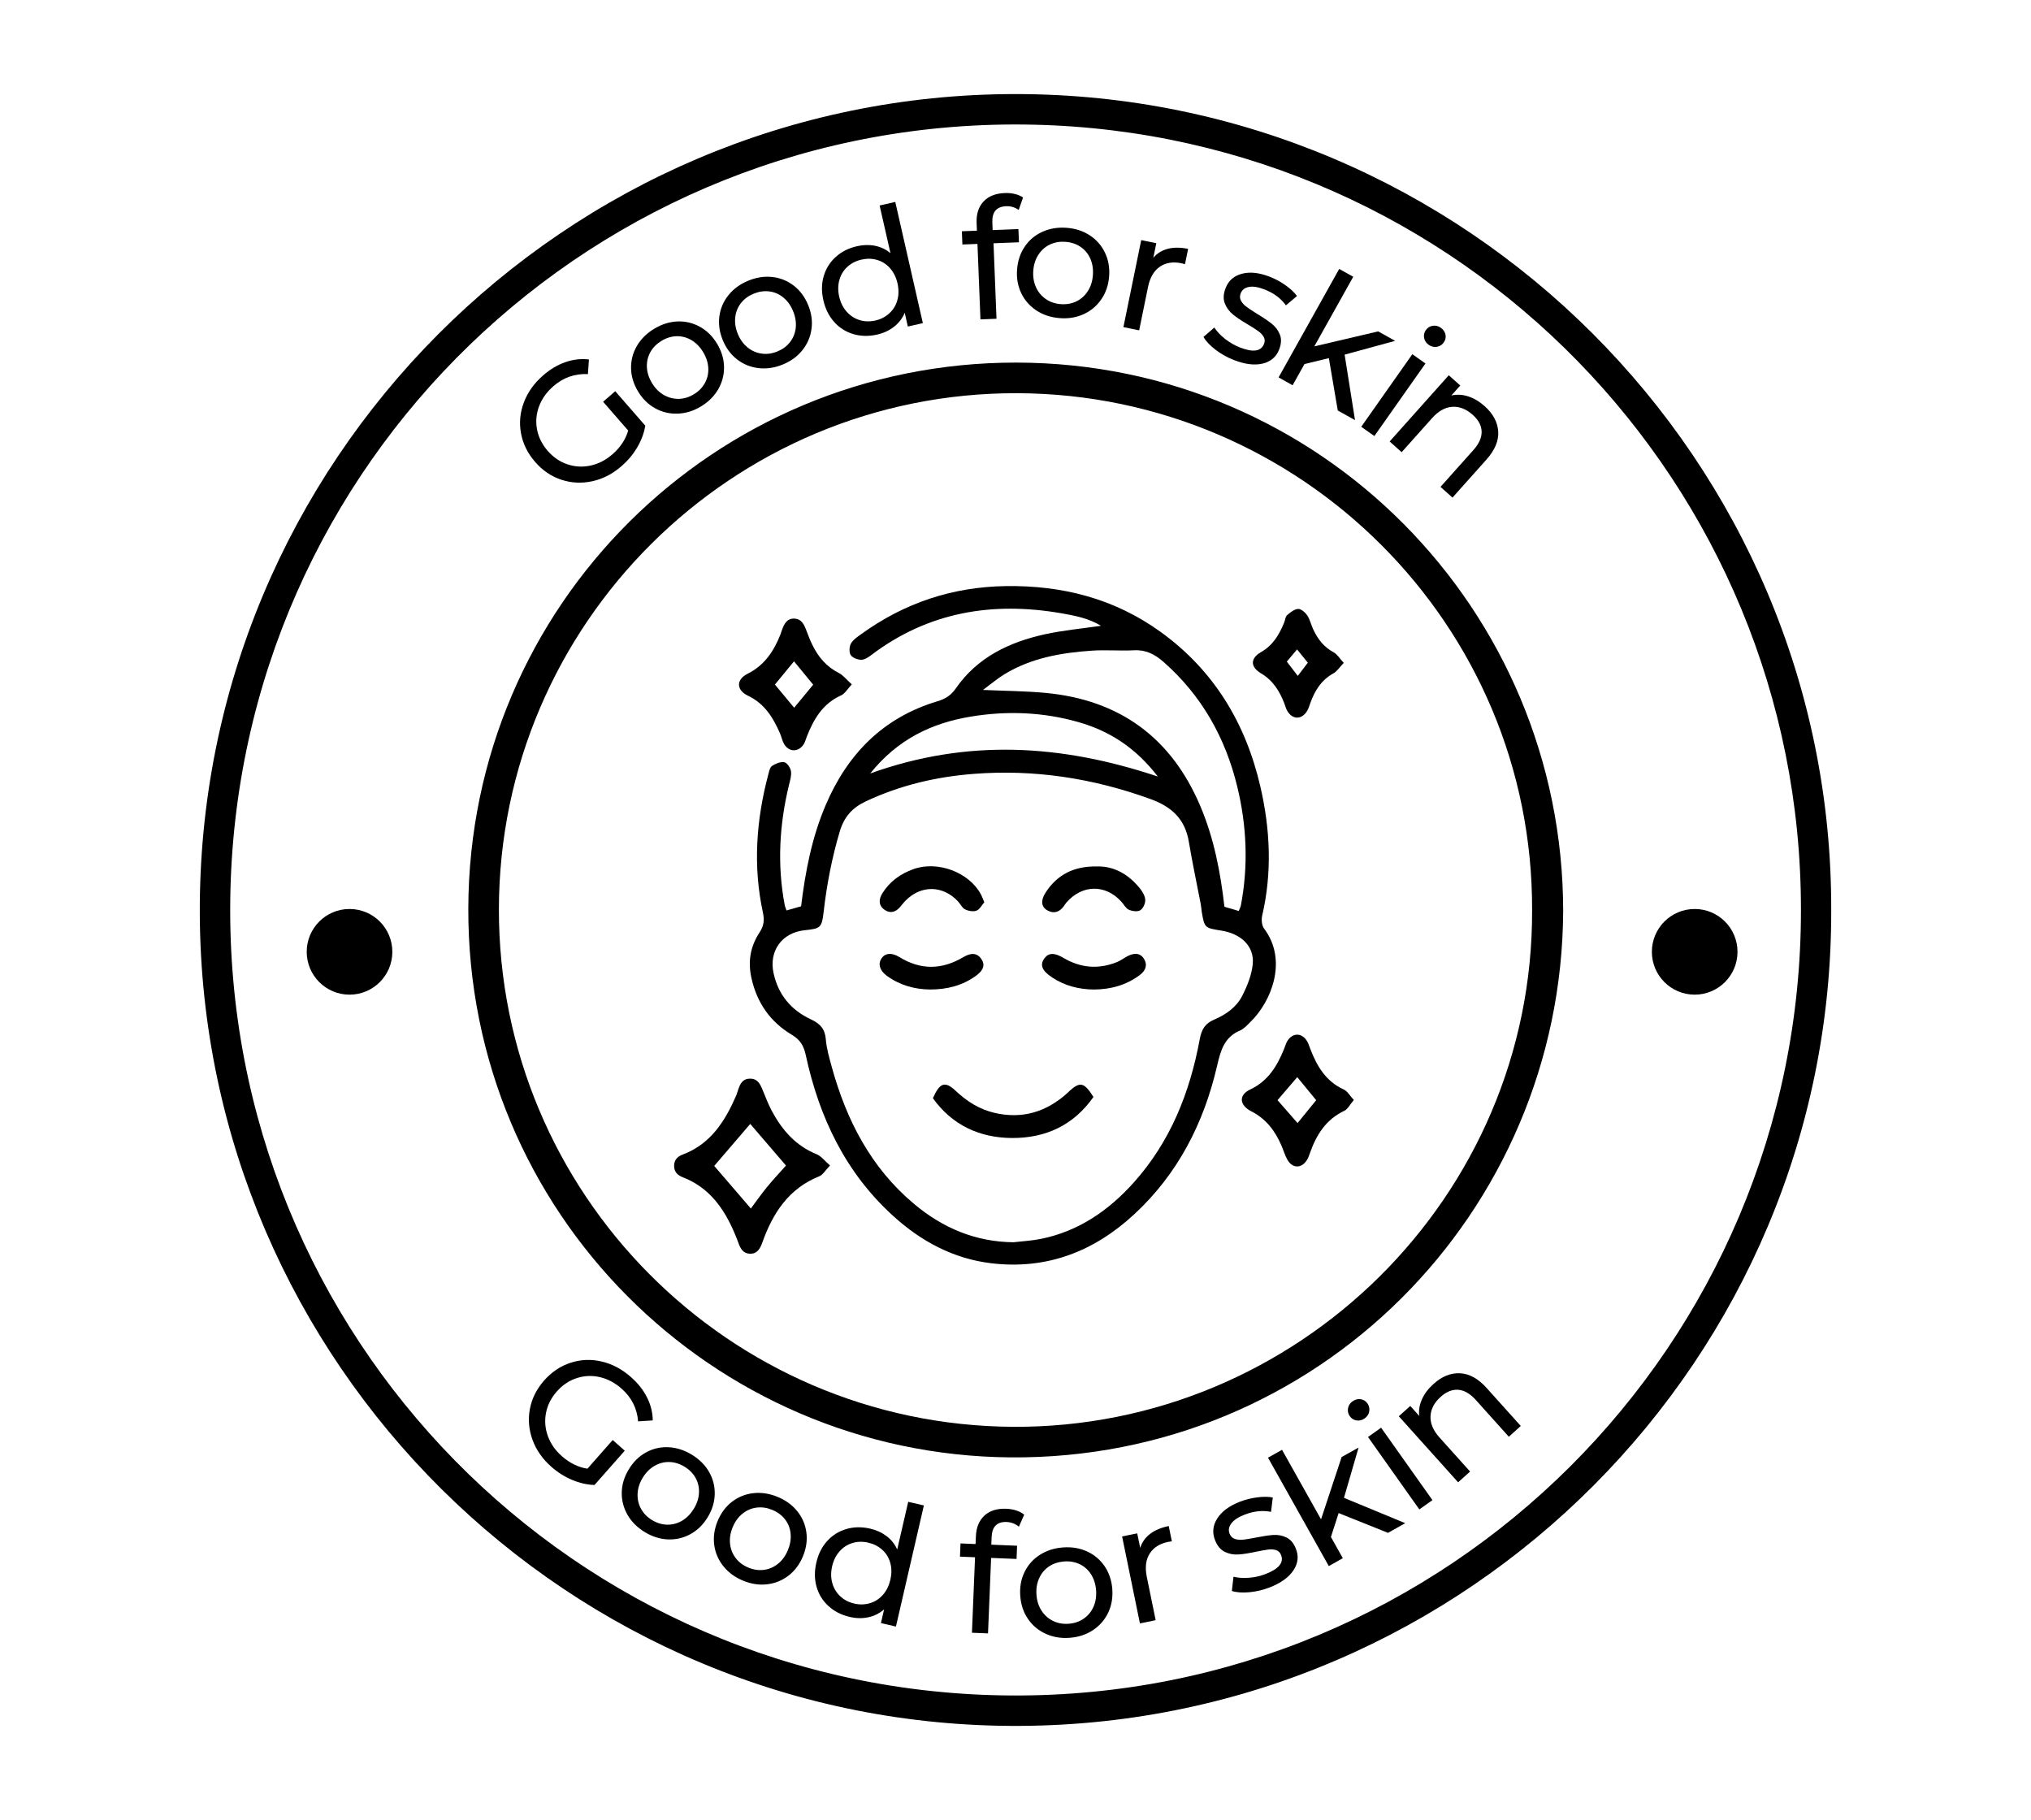 <?xml version="1.0" encoding="utf-8"?>
<!-- Generator: Adobe Illustrator 28.0.0, SVG Export Plug-In . SVG Version: 6.00 Build 0)  -->
<svg version="1.1" id="Layer_1" xmlns="http://www.w3.org/2000/svg" xmlns:xlink="http://www.w3.org/1999/xlink" x="0px" y="0px"
	 viewBox="0 0 95.745 85.787" enable-background="new 0 0 95.745 85.787" xml:space="preserve">
<g>
	<path d="M86.327,42.905c0.046,21.097-17.112,38.329-38.226,38.447C26.801,81.471,9.528,64.218,9.419,43.105
		C9.307,21.776,26.636,4.433,47.876,4.434C69.086,4.434,86.384,21.705,86.327,42.905 M84.9,42.893
		C84.917,22.817,68.876,6.325,48.716,5.877c-20.647-0.458-37.59,15.955-37.861,36.524C10.585,62.996,27.08,79.803,47.68,79.918
		C68.28,80.033,84.912,63.365,84.9,42.893"/>
	<path d="M73.691,42.945c-0.073,14.214-11.577,25.875-26.07,25.75c-14.047-0.123-25.586-11.548-25.544-25.877
		c0.042-14.289,11.609-25.745,25.838-25.727C62.226,17.11,73.679,28.722,73.691,42.945 M72.226,42.904
		c0.046-13.464-10.909-24.316-24.25-24.37C34.509,18.48,23.537,29.42,23.519,42.852c-0.02,13.396,10.831,24.322,24.233,24.402
		C61.143,67.331,72.272,56.427,72.226,42.904"/>
	<g>
		<path d="M28.432,18.937l0.571-0.498l1.416,1.625c-0.057,0.351-0.183,0.69-0.377,1.02c-0.194,0.331-0.44,0.625-0.738,0.885
			c-0.421,0.367-0.88,0.604-1.378,0.714c-0.499,0.109-0.984,0.086-1.459-0.069c-0.474-0.155-0.888-0.436-1.241-0.842
			c-0.353-0.404-0.573-0.853-0.665-1.347c-0.091-0.492-0.046-0.978,0.135-1.456c0.18-0.479,0.481-0.902,0.906-1.272
			c0.333-0.291,0.684-0.5,1.051-0.627c0.366-0.129,0.737-0.17,1.111-0.126l-0.048,0.69c-0.613-0.03-1.156,0.159-1.628,0.57
			c-0.318,0.277-0.543,0.594-0.676,0.95c-0.133,0.357-0.164,0.72-0.095,1.088c0.07,0.369,0.238,0.705,0.504,1.011
			c0.264,0.302,0.572,0.513,0.928,0.632c0.355,0.12,0.721,0.141,1.093,0.059c0.374-0.08,0.716-0.258,1.029-0.53
			c0.374-0.325,0.622-0.698,0.743-1.12L28.432,18.937z"/>
	</g>
	<g>
		<path d="M31.951,19.497c-0.38,0.014-0.732-0.068-1.061-0.249s-0.598-0.445-0.811-0.797s-0.322-0.714-0.33-1.087
			c-0.008-0.374,0.083-0.725,0.272-1.053c0.188-0.326,0.462-0.598,0.817-0.813s0.721-0.33,1.097-0.346
			c0.376-0.015,0.728,0.068,1.056,0.249c0.327,0.18,0.597,0.444,0.81,0.796s0.323,0.714,0.331,1.088s-0.082,0.725-0.268,1.053
			c-0.186,0.327-0.457,0.6-0.812,0.815C32.697,19.369,32.33,19.483,31.951,19.497z M33.231,18.052
			c0.118-0.215,0.171-0.451,0.159-0.705c-0.013-0.253-0.094-0.505-0.244-0.753c-0.149-0.247-0.335-0.435-0.554-0.563
			c-0.22-0.129-0.452-0.189-0.696-0.184c-0.245,0.008-0.482,0.08-0.712,0.22c-0.229,0.139-0.405,0.315-0.524,0.529
			s-0.175,0.448-0.164,0.704c0.009,0.256,0.09,0.508,0.239,0.754c0.15,0.248,0.336,0.437,0.558,0.563
			c0.222,0.126,0.456,0.188,0.702,0.184c0.247-0.005,0.484-0.077,0.714-0.216S33.113,18.269,33.231,18.052z"/>
	</g>
	<g>
		<path d="M35.756,17.351c-0.377-0.045-0.714-0.182-1.01-0.411c-0.295-0.229-0.521-0.534-0.676-0.915
			c-0.155-0.379-0.207-0.754-0.156-1.124s0.195-0.703,0.434-0.997c0.237-0.293,0.549-0.518,0.934-0.676
			c0.386-0.157,0.764-0.214,1.138-0.17c0.374,0.043,0.708,0.18,1.003,0.409c0.296,0.229,0.521,0.534,0.676,0.913
			c0.156,0.381,0.209,0.756,0.157,1.126c-0.05,0.37-0.192,0.704-0.428,0.999c-0.235,0.294-0.544,0.521-0.93,0.678
			C36.512,17.341,36.131,17.396,35.756,17.351z M37.245,16.122c0.151-0.193,0.239-0.418,0.268-0.67
			c0.027-0.254-0.014-0.515-0.124-0.783c-0.109-0.268-0.262-0.482-0.459-0.643c-0.196-0.162-0.416-0.258-0.659-0.289
			c-0.243-0.032-0.489,0.004-0.737,0.105c-0.249,0.102-0.449,0.248-0.6,0.44c-0.152,0.193-0.243,0.416-0.273,0.67
			c-0.029,0.254,0.01,0.515,0.119,0.782c0.11,0.269,0.265,0.483,0.464,0.644c0.198,0.16,0.421,0.258,0.665,0.29
			c0.243,0.035,0.49,0,0.738-0.102S37.095,16.319,37.245,16.122z"/>
	</g>
	<g>
		<path d="M42.205,9.518l1.3,5.713l-0.708,0.161l-0.146-0.646c-0.113,0.263-0.282,0.481-0.507,0.657
			c-0.226,0.176-0.488,0.298-0.791,0.367c-0.396,0.09-0.77,0.083-1.122-0.021c-0.353-0.104-0.654-0.292-0.902-0.568
			c-0.249-0.275-0.42-0.617-0.514-1.029c-0.094-0.41-0.087-0.792,0.019-1.146c0.104-0.353,0.296-0.653,0.568-0.899
			c0.273-0.245,0.607-0.413,1.003-0.503c0.293-0.066,0.575-0.073,0.846-0.019c0.271,0.055,0.515,0.17,0.728,0.35l-0.512-2.249
			L42.205,9.518z M41.926,14.767c0.184-0.167,0.309-0.374,0.377-0.619s0.07-0.509,0.007-0.792c-0.064-0.281-0.181-0.519-0.349-0.71
			c-0.168-0.19-0.369-0.321-0.606-0.392s-0.484-0.075-0.741-0.017c-0.262,0.059-0.482,0.171-0.664,0.337
			c-0.182,0.165-0.308,0.37-0.378,0.616c-0.071,0.245-0.075,0.51-0.011,0.791c0.064,0.283,0.182,0.52,0.353,0.711
			c0.169,0.189,0.372,0.322,0.607,0.395c0.236,0.073,0.484,0.08,0.746,0.021C41.523,15.05,41.743,14.936,41.926,14.767z"/>
	</g>
	<g>
		<path d="M46.781,10.482l0.014,0.362l1.215-0.048l0.025,0.624l-1.199,0.047l0.141,3.558l-0.757,0.03l-0.141-3.558l-0.71,0.028
			l-0.025-0.624l0.71-0.028l-0.015-0.37c-0.016-0.416,0.092-0.75,0.324-1.002c0.233-0.252,0.566-0.385,1.004-0.402
			c0.168-0.007,0.327,0.009,0.476,0.045s0.276,0.091,0.386,0.165l-0.206,0.586C47.845,9.77,47.646,9.712,47.43,9.72
			C46.978,9.739,46.762,9.993,46.781,10.482z"/>
	</g>
	<g>
		<path d="M48.86,14.636c-0.317-0.209-0.556-0.481-0.717-0.818c-0.162-0.338-0.228-0.711-0.196-1.12s0.152-0.769,0.364-1.077
			c0.21-0.309,0.486-0.54,0.832-0.696c0.345-0.156,0.724-0.218,1.139-0.187s0.779,0.15,1.094,0.356
			c0.313,0.206,0.552,0.478,0.713,0.814c0.163,0.337,0.229,0.71,0.197,1.119s-0.152,0.769-0.365,1.077
			c-0.21,0.309-0.485,0.543-0.828,0.701c-0.342,0.159-0.72,0.222-1.135,0.19S49.178,14.845,48.86,14.636z M50.743,14.205
			c0.221-0.107,0.401-0.268,0.538-0.482c0.139-0.213,0.219-0.465,0.24-0.753c0.022-0.289-0.02-0.549-0.123-0.782
			c-0.104-0.231-0.257-0.416-0.46-0.553c-0.204-0.138-0.439-0.216-0.707-0.236s-0.513,0.021-0.734,0.126
			c-0.221,0.104-0.403,0.264-0.542,0.478c-0.141,0.214-0.222,0.465-0.244,0.754c-0.021,0.288,0.021,0.549,0.127,0.781
			c0.105,0.232,0.261,0.419,0.464,0.558c0.203,0.141,0.438,0.22,0.706,0.24S50.52,14.313,50.743,14.205z"/>
	</g>
	<g>
		<path d="M55.052,11.728c0.277-0.072,0.598-0.071,0.958,0.003l-0.147,0.72c-0.04-0.014-0.096-0.028-0.168-0.043
			c-0.402-0.082-0.743-0.027-1.021,0.166c-0.278,0.192-0.464,0.511-0.554,0.954l-0.418,2.042l-0.742-0.151l0.839-4.101l0.712,0.146
			l-0.142,0.688C54.545,11.941,54.773,11.8,55.052,11.728z"/>
	</g>
	<g>
		<path d="M57.297,16.481c-0.261-0.201-0.449-0.4-0.564-0.598l0.513-0.444c0.124,0.19,0.294,0.369,0.51,0.539
			c0.217,0.169,0.449,0.303,0.699,0.4c0.618,0.242,0.996,0.186,1.134-0.168c0.046-0.117,0.041-0.227-0.015-0.328
			c-0.058-0.101-0.142-0.191-0.255-0.272c-0.111-0.081-0.276-0.187-0.49-0.315c-0.295-0.171-0.529-0.328-0.702-0.469
			c-0.174-0.142-0.304-0.316-0.386-0.523s-0.071-0.449,0.036-0.724c0.138-0.353,0.396-0.578,0.774-0.677
			c0.377-0.098,0.813-0.051,1.309,0.143c0.26,0.102,0.507,0.235,0.742,0.4c0.234,0.166,0.414,0.334,0.54,0.508l-0.521,0.44
			c-0.237-0.33-0.572-0.579-1.004-0.748c-0.299-0.116-0.546-0.157-0.741-0.12c-0.194,0.037-0.323,0.137-0.387,0.298
			c-0.05,0.128-0.046,0.245,0.014,0.353c0.06,0.108,0.147,0.205,0.264,0.29c0.117,0.086,0.284,0.196,0.502,0.332
			c0.293,0.177,0.524,0.333,0.693,0.47c0.171,0.138,0.295,0.307,0.375,0.507c0.079,0.201,0.067,0.434-0.036,0.698
			c-0.138,0.354-0.397,0.574-0.781,0.666c-0.383,0.09-0.834,0.033-1.354-0.17C57.846,16.844,57.555,16.681,57.297,16.481z"/>
	</g>
	<g>
		<path d="M62.645,16.881l-1.15,0.279l-0.559,0.999l-0.661-0.37l2.858-5.113l0.661,0.37l-1.834,3.28l3.01-0.706l0.799,0.446
			l-2.381,0.65l0.49,3.087l-0.813-0.454L62.645,16.881z"/>
	</g>
	<g>
		<path d="M66.58,16.696l0.619,0.437l-2.409,3.421l-0.619-0.437L66.58,16.696z M67.135,15.927c-0.024-0.134,0.002-0.256,0.081-0.368
			c0.079-0.111,0.187-0.18,0.321-0.202c0.137-0.023,0.264,0.007,0.385,0.092c0.12,0.085,0.193,0.192,0.221,0.324
			c0.026,0.131,0,0.252-0.079,0.364c-0.081,0.116-0.19,0.187-0.325,0.21c-0.137,0.023-0.265-0.007-0.385-0.092
			C67.232,16.17,67.16,16.061,67.135,15.927z"/>
	</g>
	<g>
		<path d="M70.629,20.336c0.027,0.438-0.156,0.879-0.552,1.323l-1.604,1.796l-0.565-0.505l1.546-1.731
			c0.271-0.302,0.401-0.595,0.393-0.878c-0.009-0.282-0.148-0.545-0.42-0.787c-0.306-0.273-0.628-0.399-0.963-0.378
			c-0.336,0.021-0.654,0.198-0.952,0.532l-1.436,1.607l-0.565-0.505l2.787-3.121l0.542,0.483l-0.421,0.471
			c0.258-0.06,0.522-0.045,0.794,0.041c0.271,0.088,0.531,0.242,0.778,0.463C70.387,19.501,70.599,19.898,70.629,20.336z"/>
	</g>
	<g>
		<path d="M28.884,67.877l0.568,0.502l-1.426,1.617c-0.354-0.012-0.709-0.093-1.062-0.242s-0.677-0.355-0.973-0.616
			c-0.418-0.369-0.714-0.793-0.888-1.272c-0.174-0.48-0.214-0.964-0.123-1.456c0.094-0.489,0.316-0.937,0.672-1.339
			c0.354-0.403,0.771-0.682,1.248-0.837c0.478-0.154,0.965-0.174,1.462-0.058c0.498,0.116,0.959,0.36,1.381,0.733
			c0.332,0.292,0.584,0.611,0.759,0.959c0.175,0.347,0.265,0.708,0.27,1.085l-0.69,0.044c-0.05-0.613-0.309-1.127-0.779-1.541
			c-0.316-0.278-0.659-0.46-1.03-0.545c-0.37-0.085-0.733-0.068-1.09,0.05c-0.356,0.116-0.669,0.327-0.937,0.632
			c-0.265,0.3-0.433,0.634-0.506,1.002c-0.071,0.368-0.043,0.731,0.085,1.09c0.129,0.36,0.35,0.678,0.661,0.952
			c0.372,0.328,0.773,0.524,1.207,0.591L28.884,67.877z"/>
	</g>
	<g>
		<path d="M29.577,71.393c-0.187-0.331-0.275-0.683-0.266-1.056c0.009-0.374,0.122-0.736,0.336-1.086
			c0.214-0.351,0.485-0.615,0.813-0.793c0.328-0.18,0.682-0.26,1.06-0.241s0.743,0.136,1.098,0.353
			c0.355,0.217,0.626,0.488,0.812,0.815s0.273,0.677,0.264,1.051c-0.01,0.373-0.121,0.735-0.335,1.086
			c-0.214,0.35-0.486,0.614-0.814,0.793s-0.681,0.261-1.058,0.246c-0.376-0.015-0.741-0.131-1.097-0.348
			C30.035,71.996,29.764,71.724,29.577,71.393z M31.448,71.867c0.246,0.006,0.479-0.056,0.7-0.183
			c0.22-0.128,0.405-0.315,0.557-0.562s0.233-0.497,0.246-0.751c0.014-0.254-0.039-0.488-0.157-0.703
			c-0.119-0.214-0.292-0.392-0.521-0.531c-0.229-0.141-0.466-0.215-0.711-0.223s-0.479,0.051-0.701,0.178
			c-0.223,0.126-0.408,0.312-0.56,0.56s-0.233,0.498-0.243,0.754c-0.013,0.255,0.041,0.491,0.158,0.708
			c0.118,0.217,0.291,0.395,0.52,0.535C30.965,71.788,31.202,71.861,31.448,71.867z"/>
	</g>
	<g>
		<path d="M34.097,73.82c-0.236-0.297-0.379-0.631-0.428-1.001c-0.049-0.371,0.006-0.746,0.162-1.125
			c0.157-0.38,0.384-0.683,0.681-0.91s0.633-0.362,1.009-0.403s0.756,0.018,1.141,0.178c0.383,0.158,0.692,0.385,0.928,0.679
			c0.234,0.294,0.376,0.626,0.424,0.996c0.05,0.37-0.006,0.745-0.162,1.125c-0.157,0.379-0.383,0.683-0.681,0.91
			c-0.296,0.228-0.631,0.364-1.005,0.408c-0.375,0.044-0.755-0.013-1.139-0.172C34.642,74.345,34.334,74.118,34.097,73.82z
			 M36.019,73.996c0.244-0.033,0.465-0.13,0.662-0.29s0.352-0.374,0.463-0.642c0.11-0.268,0.152-0.528,0.126-0.78
			c-0.025-0.254-0.114-0.477-0.265-0.67s-0.35-0.342-0.598-0.444c-0.249-0.103-0.494-0.139-0.737-0.108
			c-0.244,0.03-0.465,0.125-0.665,0.284s-0.354,0.373-0.465,0.641c-0.111,0.268-0.152,0.528-0.124,0.782s0.117,0.479,0.268,0.675
			c0.149,0.195,0.348,0.345,0.597,0.447C35.529,73.994,35.775,74.029,36.019,73.996z"/>
	</g>
	<g>
		<path d="M43.553,70.961l-1.317,5.708l-0.707-0.163l0.149-0.646c-0.218,0.188-0.464,0.312-0.743,0.371
			c-0.279,0.061-0.569,0.055-0.872-0.015c-0.396-0.091-0.729-0.26-1.001-0.507c-0.272-0.246-0.462-0.548-0.565-0.904
			s-0.108-0.739-0.014-1.149c0.095-0.411,0.267-0.752,0.516-1.023c0.248-0.272,0.551-0.459,0.903-0.562s0.727-0.107,1.122-0.017
			c0.293,0.067,0.55,0.185,0.77,0.352c0.221,0.167,0.389,0.377,0.502,0.631l0.519-2.247L43.553,70.961z M41.015,75.566
			c0.238-0.071,0.44-0.203,0.609-0.395c0.168-0.19,0.284-0.427,0.35-0.709c0.064-0.282,0.064-0.545-0.004-0.791
			c-0.067-0.245-0.192-0.451-0.376-0.617c-0.183-0.166-0.402-0.279-0.659-0.339c-0.262-0.061-0.51-0.056-0.745,0.015
			c-0.234,0.07-0.438,0.2-0.608,0.391c-0.17,0.19-0.289,0.426-0.354,0.708c-0.065,0.282-0.062,0.546,0.008,0.792
			c0.069,0.246,0.195,0.453,0.375,0.621c0.18,0.169,0.4,0.283,0.662,0.344C40.53,75.645,40.777,75.638,41.015,75.566z"/>
	</g>
	<g>
		<path d="M46.747,72.448l-0.015,0.362l1.215,0.05l-0.025,0.623l-1.199-0.049l-0.146,3.558l-0.758-0.031l0.146-3.558l-0.71-0.029
			l0.025-0.623l0.71,0.029l0.016-0.371c0.017-0.416,0.151-0.739,0.403-0.972c0.252-0.231,0.596-0.338,1.032-0.32
			c0.168,0.007,0.326,0.034,0.472,0.082c0.146,0.049,0.269,0.114,0.37,0.197l-0.251,0.566c-0.169-0.139-0.361-0.212-0.577-0.221
			C47.004,71.723,46.767,71.957,46.747,72.448z"/>
	</g>
	<g>
		<path d="M49.289,77.007c-0.345-0.159-0.621-0.393-0.831-0.702c-0.211-0.309-0.331-0.668-0.361-1.078
			c-0.031-0.409,0.034-0.782,0.198-1.119c0.161-0.337,0.4-0.608,0.718-0.813c0.317-0.206,0.683-0.324,1.098-0.355
			c0.415-0.03,0.793,0.032,1.135,0.188s0.617,0.391,0.829,0.698c0.209,0.31,0.33,0.669,0.361,1.078
			c0.03,0.41-0.036,0.783-0.198,1.119c-0.163,0.338-0.401,0.609-0.716,0.817s-0.679,0.329-1.094,0.359
			C50.013,77.231,49.634,77.165,49.289,77.007z M51.086,76.298c0.203-0.139,0.356-0.324,0.461-0.556
			c0.104-0.232,0.146-0.493,0.124-0.782c-0.021-0.288-0.102-0.54-0.238-0.754c-0.138-0.214-0.316-0.373-0.538-0.479
			c-0.221-0.103-0.466-0.146-0.734-0.126c-0.268,0.021-0.502,0.099-0.707,0.233c-0.203,0.138-0.359,0.322-0.465,0.555
			c-0.107,0.231-0.149,0.493-0.128,0.781c0.021,0.289,0.102,0.54,0.242,0.755c0.139,0.213,0.32,0.373,0.542,0.48
			c0.223,0.108,0.467,0.152,0.734,0.132C50.647,76.518,50.883,76.439,51.086,76.298z"/>
	</g>
	<g>
		<path d="M54.213,72.305c0.228-0.175,0.521-0.3,0.883-0.374l0.147,0.72c-0.043,0.004-0.1,0.012-0.173,0.027
			c-0.401,0.082-0.693,0.268-0.873,0.554c-0.181,0.286-0.225,0.651-0.135,1.095l0.418,2.042l-0.742,0.152l-0.84-4.099l0.712-0.146
			l0.142,0.688C53.831,72.702,53.985,72.482,54.213,72.305z"/>
	</g>
	<g>
		<path d="M58.89,75.052c-0.327,0.028-0.6,0.01-0.818-0.059l0.076-0.673c0.219,0.056,0.465,0.071,0.739,0.049
			c0.274-0.021,0.536-0.082,0.786-0.18c0.617-0.241,0.857-0.539,0.719-0.892c-0.045-0.117-0.123-0.193-0.233-0.23
			c-0.11-0.035-0.234-0.046-0.372-0.028c-0.137,0.017-0.328,0.052-0.574,0.103c-0.333,0.072-0.611,0.116-0.835,0.13
			c-0.224,0.015-0.437-0.026-0.638-0.123s-0.355-0.282-0.463-0.557c-0.138-0.353-0.102-0.693,0.109-1.022
			c0.211-0.327,0.563-0.589,1.059-0.783c0.26-0.101,0.532-0.169,0.817-0.207c0.284-0.038,0.532-0.036,0.74,0.006l-0.083,0.677
			c-0.398-0.08-0.814-0.037-1.246,0.132c-0.299,0.116-0.508,0.254-0.626,0.414c-0.119,0.159-0.147,0.32-0.083,0.482
			c0.049,0.127,0.133,0.21,0.25,0.248c0.117,0.04,0.247,0.051,0.391,0.035c0.143-0.016,0.342-0.049,0.594-0.098
			c0.334-0.067,0.611-0.109,0.828-0.124c0.218-0.014,0.424,0.025,0.619,0.119c0.194,0.094,0.344,0.272,0.447,0.537
			c0.138,0.354,0.097,0.692-0.123,1.019c-0.221,0.326-0.59,0.592-1.109,0.795C59.543,74.946,59.219,75.022,58.89,75.052z"/>
	</g>
	<g>
		<path d="M63.106,71.32l-0.364,1.128l0.561,0.999l-0.661,0.371l-2.866-5.109l0.661-0.371l1.839,3.277l0.971-2.936l0.799-0.447
			l-0.689,2.37l2.888,1.194l-0.812,0.457L63.106,71.32z"/>
	</g>
	<g>
		<path d="M63.952,66.954c-0.134-0.021-0.241-0.088-0.32-0.199c-0.079-0.112-0.107-0.236-0.084-0.371
			c0.022-0.137,0.095-0.246,0.215-0.332c0.12-0.085,0.247-0.117,0.38-0.1c0.132,0.019,0.238,0.084,0.317,0.195
			c0.082,0.116,0.112,0.242,0.089,0.379c-0.023,0.135-0.095,0.245-0.215,0.33C64.213,66.943,64.086,66.975,63.952,66.954z
			 M64.49,67.734l0.618-0.438l2.42,3.414l-0.618,0.438L64.49,67.734z"/>
	</g>
	<g>
		<path d="M68.828,64.731c0.44,0.02,0.857,0.251,1.255,0.693l1.609,1.791l-0.563,0.507l-1.551-1.727
			c-0.271-0.302-0.549-0.465-0.83-0.486c-0.281-0.022-0.559,0.088-0.829,0.33c-0.306,0.274-0.466,0.579-0.482,0.916
			c-0.016,0.337,0.126,0.672,0.425,1.004l1.44,1.604l-0.564,0.507l-2.796-3.113l0.541-0.485l0.422,0.471
			c-0.031-0.264,0.012-0.524,0.128-0.785s0.298-0.501,0.545-0.723C67.972,64.878,68.389,64.71,68.828,64.731z"/>
	</g>
	<path d="M81.909,44.865c0,1.115-0.904,2.019-2.019,2.019c-1.114,0-2.018-0.904-2.018-2.019c0-1.115,0.904-2.019,2.018-2.019
		C81.005,42.845,81.909,43.75,81.909,44.865"/>
	<path d="M18.496,44.865c0,1.115-0.904,2.019-2.019,2.019c-1.114,0-2.018-0.904-2.018-2.019c0-1.115,0.904-2.019,2.018-2.019
		C17.592,42.845,18.496,43.75,18.496,44.865"/>
	<path d="M37.077,42.915c0.267-0.076,0.471-0.135,0.688-0.196c0.201-1.651,0.51-3.248,1.156-4.763
		c1.031-2.42,2.717-4.138,5.281-4.904c0.365-0.11,0.629-0.274,0.858-0.605c1.019-1.47,2.528-2.185,4.214-2.553
		c0.853-0.186,1.73-0.265,2.628-0.397c-0.566-0.346-1.215-0.477-1.855-0.588c-3.271-0.569-6.311-0.063-9.006,1.992
		c-0.13,0.098-0.304,0.204-0.455,0.198c-0.169-0.007-0.402-0.095-0.483-0.225c-0.081-0.132-0.069-0.392,0.01-0.536
		c0.101-0.181,0.302-0.314,0.478-0.443c2.036-1.472,4.295-2.231,6.825-2.269c2.672-0.039,5.125,0.591,7.3,2.161
		c2.508,1.811,4.008,4.299,4.698,7.28c0.468,2.016,0.563,4.052,0.088,6.092c-0.042,0.188-0.022,0.46,0.086,0.605
		c1.134,1.502,0.346,3.44-0.624,4.39c-0.157,0.154-0.311,0.336-0.505,0.419c-0.749,0.316-0.918,0.955-1.083,1.668
		c-0.625,2.695-1.842,5.081-3.895,6.985c-1.909,1.773-4.15,2.634-6.764,2.317c-1.776-0.216-3.292-1.031-4.606-2.224
		c-2.256-2.046-3.493-4.657-4.125-7.584c-0.095-0.443-0.262-0.723-0.659-0.961c-1.007-0.602-1.636-1.49-1.899-2.658
		c-0.181-0.794-0.054-1.507,0.379-2.165c0.204-0.313,0.237-0.575,0.157-0.945c-0.473-2.19-0.314-4.363,0.259-6.516
		c0.037-0.139,0.074-0.324,0.176-0.39c0.166-0.106,0.397-0.206,0.576-0.172c0.13,0.027,0.286,0.259,0.313,0.419
		c0.032,0.204-0.039,0.431-0.091,0.642c-0.455,1.874-0.564,3.758-0.206,5.661C37.001,42.719,37.033,42.785,37.077,42.915
		 M47.778,58.555c0.436-0.051,0.877-0.073,1.305-0.161c1.769-0.362,3.178-1.332,4.363-2.653c1.729-1.93,2.648-4.243,3.111-6.752
		c0.086-0.466,0.25-0.745,0.681-0.928c0.547-0.233,1.048-0.583,1.32-1.115c0.238-0.468,0.449-0.988,0.499-1.502
		c0.079-0.84-0.544-1.433-1.495-1.582c-0.771-0.12-0.779-0.128-0.909-0.88c-0.02-0.12-0.024-0.243-0.047-0.362
		c-0.188-0.98-0.397-1.955-0.561-2.937c-0.179-1.076-0.804-1.658-1.822-2.024c-2.702-0.978-5.463-1.404-8.331-1.181
		c-1.767,0.137-3.457,0.536-5.068,1.291c-0.64,0.299-1.027,0.725-1.235,1.419c-0.37,1.244-0.613,2.503-0.76,3.788
		c-0.086,0.765-0.155,0.793-0.901,0.872c-1.066,0.113-1.686,0.975-1.462,2.016c0.223,1.031,0.833,1.754,1.773,2.19
		c0.417,0.194,0.652,0.443,0.691,0.928c0.034,0.433,0.159,0.86,0.274,1.283c0.691,2.523,1.847,4.774,3.888,6.484
		C44.443,57.883,45.987,58.537,47.778,58.555 M58.397,42.94c0.049-0.127,0.086-0.191,0.1-0.26c0.357-1.877,0.279-3.748-0.169-5.595
		c-0.559-2.312-1.68-4.307-3.486-5.892c-0.404-0.355-0.826-0.571-1.386-0.541c-0.657,0.034-1.321-0.027-1.979,0.017
		c-1.445,0.098-2.862,0.343-4.126,1.112c-0.341,0.21-0.651,0.473-1.012,0.74c1.051,0.047,2.001,0.051,2.942,0.139
		c3.503,0.326,5.951,2.117,7.317,5.365c0.629,1.495,0.936,3.07,1.124,4.716C57.947,42.808,58.17,42.874,58.397,42.94 M41.023,36.458
		c4.606-1.653,9.028-1.369,13.559,0.145c-1.038-1.35-2.264-2.144-3.739-2.565c-1.669-0.477-3.373-0.542-5.078-0.26
		C43.932,34.081,42.327,34.836,41.023,36.458"/>
	<path d="M39.129,54.936c-0.22,0.226-0.336,0.443-0.512,0.512c-1.436,0.575-2.181,1.729-2.675,3.107
		c-0.101,0.287-0.238,0.556-0.6,0.541c-0.318-0.014-0.441-0.257-0.536-0.52c-0.057-0.161-0.122-0.319-0.189-0.475
		c-0.495-1.156-1.191-2.126-2.416-2.604c-0.247-0.096-0.416-0.24-0.422-0.529c-0.007-0.292,0.159-0.455,0.404-0.546
		c1.32-0.497,1.997-1.573,2.524-2.786c0.039-0.09,0.061-0.186,0.093-0.277c0.091-0.26,0.196-0.502,0.534-0.515
		c0.37-0.015,0.497,0.242,0.613,0.522c0.14,0.336,0.267,0.681,0.438,1c0.485,0.901,1.125,1.641,2.111,2.04
		C38.714,54.493,38.878,54.72,39.129,54.936 M35.397,56.964c0.23-0.308,0.485-0.673,0.767-1.017
		c0.291-0.355,0.607-0.689,0.889-1.007c-0.547-0.639-1.136-1.323-1.685-1.963c-0.564,0.659-1.142,1.333-1.698,1.98
		C34.229,55.607,34.795,56.264,35.397,56.964"/>
	<path d="M40.156,32.259c-0.213,0.226-0.328,0.438-0.502,0.517c-0.875,0.39-1.303,1.132-1.627,1.965
		c-0.044,0.113-0.073,0.235-0.137,0.336c-0.248,0.39-0.708,0.384-0.933-0.019c-0.083-0.147-0.113-0.321-0.181-0.477
		c-0.323-0.75-0.728-1.413-1.517-1.789c-0.558-0.267-0.559-0.762-0.019-1.032c0.798-0.399,1.24-1.065,1.551-1.854
		c0.027-0.068,0.047-0.139,0.071-0.206c0.103-0.287,0.235-0.561,0.595-0.542c0.313,0.015,0.441,0.259,0.541,0.52
		c0.095,0.25,0.189,0.5,0.308,0.738c0.275,0.558,0.657,1.01,1.23,1.301C39.75,31.826,39.912,32.041,40.156,32.259 M36.531,32.267
		c0.309,0.373,0.61,0.735,0.907,1.093c0.321-0.389,0.612-0.738,0.897-1.087c-0.309-0.377-0.598-0.728-0.904-1.1
		C37.129,31.542,36.84,31.892,36.531,32.267"/>
	<path d="M63.822,51.849c-0.181,0.211-0.282,0.429-0.448,0.509c-0.863,0.407-1.315,1.129-1.617,1.982
		c-0.041,0.115-0.081,0.233-0.144,0.336c-0.253,0.409-0.684,0.409-0.923-0.012c-0.12-0.21-0.184-0.449-0.282-0.673
		c-0.299-0.688-0.723-1.254-1.418-1.607c-0.571-0.292-0.603-0.769-0.059-1.026c0.843-0.397,1.272-1.1,1.6-1.908
		c0.054-0.133,0.09-0.282,0.169-0.4c0.255-0.392,0.698-0.367,0.929,0.047c0.059,0.105,0.095,0.223,0.139,0.338
		c0.311,0.816,0.733,1.534,1.58,1.92C63.522,51.433,63.631,51.644,63.822,51.849 M60.225,51.857c0.326,0.372,0.632,0.723,0.945,1.08
		c0.328-0.402,0.602-0.738,0.877-1.078c-0.311-0.379-0.6-0.73-0.892-1.087C60.843,51.136,60.559,51.467,60.225,51.857"/>
	<path d="M63.347,31.245c-0.196,0.204-0.313,0.397-0.485,0.493c-0.573,0.316-0.882,0.818-1.093,1.406
		c-0.041,0.115-0.076,0.235-0.134,0.34c-0.255,0.453-0.708,0.456-0.961,0.007c-0.059-0.105-0.086-0.226-0.13-0.34
		c-0.225-0.578-0.531-1.076-1.095-1.411c-0.512-0.304-0.514-0.708-0.005-1c0.571-0.326,0.867-0.833,1.098-1.406
		c0.044-0.113,0.052-0.265,0.132-0.335c0.152-0.13,0.341-0.287,0.52-0.296c0.144-0.007,0.338,0.164,0.433,0.306
		c0.132,0.199,0.181,0.449,0.286,0.669c0.211,0.449,0.499,0.825,0.956,1.068C63.039,30.837,63.154,31.038,63.347,31.245
		 M60.663,31.186c0.198,0.257,0.348,0.453,0.517,0.673c0.191-0.252,0.319-0.419,0.473-0.622c-0.169-0.21-0.326-0.404-0.507-0.627
		C60.954,30.84,60.803,31.019,60.663,31.186"/>
	<path d="M51.548,51.706c-0.946,1.347-2.266,1.94-3.832,1.935c-1.539-0.007-2.832-0.607-3.738-1.877
		c0.328-0.738,0.573-0.818,1.078-0.343c0.529,0.497,1.115,0.869,1.823,1.034c1.318,0.308,2.457-0.044,3.447-0.941
		c0.035-0.032,0.068-0.071,0.105-0.103C50.921,50.978,51.11,51.015,51.548,51.706"/>
	<path d="M51.716,40.841c0.816-0.02,1.511,0.382,2.05,1.073c0.115,0.147,0.223,0.346,0.223,0.52c0.002,0.164-0.106,0.399-0.24,0.475
		c-0.135,0.076-0.379,0.042-0.537-0.029c-0.142-0.064-0.228-0.245-0.343-0.372c-0.755-0.84-1.86-0.821-2.606,0.046
		c-0.047,0.056-0.081,0.122-0.127,0.179c-0.208,0.274-0.471,0.343-0.769,0.174c-0.281-0.161-0.314-0.466-0.079-0.83
		C49.835,41.231,50.621,40.82,51.716,40.841"/>
	<path d="M46.402,42.529c-0.118,0.135-0.215,0.338-0.367,0.395c-0.155,0.059-0.385,0.017-0.541-0.061
		c-0.14-0.069-0.218-0.253-0.335-0.379c-0.711-0.755-1.724-0.774-2.457-0.044c-0.103,0.103-0.191,0.221-0.287,0.331
		c-0.206,0.233-0.463,0.292-0.715,0.113c-0.291-0.204-0.281-0.49-0.106-0.774c0.348-0.563,0.855-0.924,1.47-1.144
		c1.136-0.404,2.599,0.14,3.17,1.176C46.292,42.247,46.329,42.362,46.402,42.529"/>
	<path d="M43.832,46.641c-0.711-0.008-1.408-0.198-2.021-0.642c-0.338-0.245-0.426-0.553-0.265-0.811
		c0.157-0.253,0.473-0.309,0.843-0.081c1.017,0.627,2.016,0.61,3.033,0.003c0.382-0.226,0.657-0.176,0.838,0.09
		c0.188,0.27,0.115,0.529-0.255,0.798C45.372,46.455,44.65,46.643,43.832,46.641"/>
	<path d="M51.568,46.642c-0.695-0.005-1.372-0.171-1.979-0.576c-0.466-0.311-0.575-0.58-0.362-0.882
		c0.191-0.27,0.463-0.296,0.904-0.034c0.814,0.483,1.654,0.547,2.524,0.199c0.179-0.071,0.336-0.198,0.51-0.286
		c0.291-0.145,0.586-0.167,0.771,0.144c0.177,0.301,0.054,0.564-0.215,0.76C53.091,46.432,52.376,46.637,51.568,46.642"/>
</g>
</svg>
